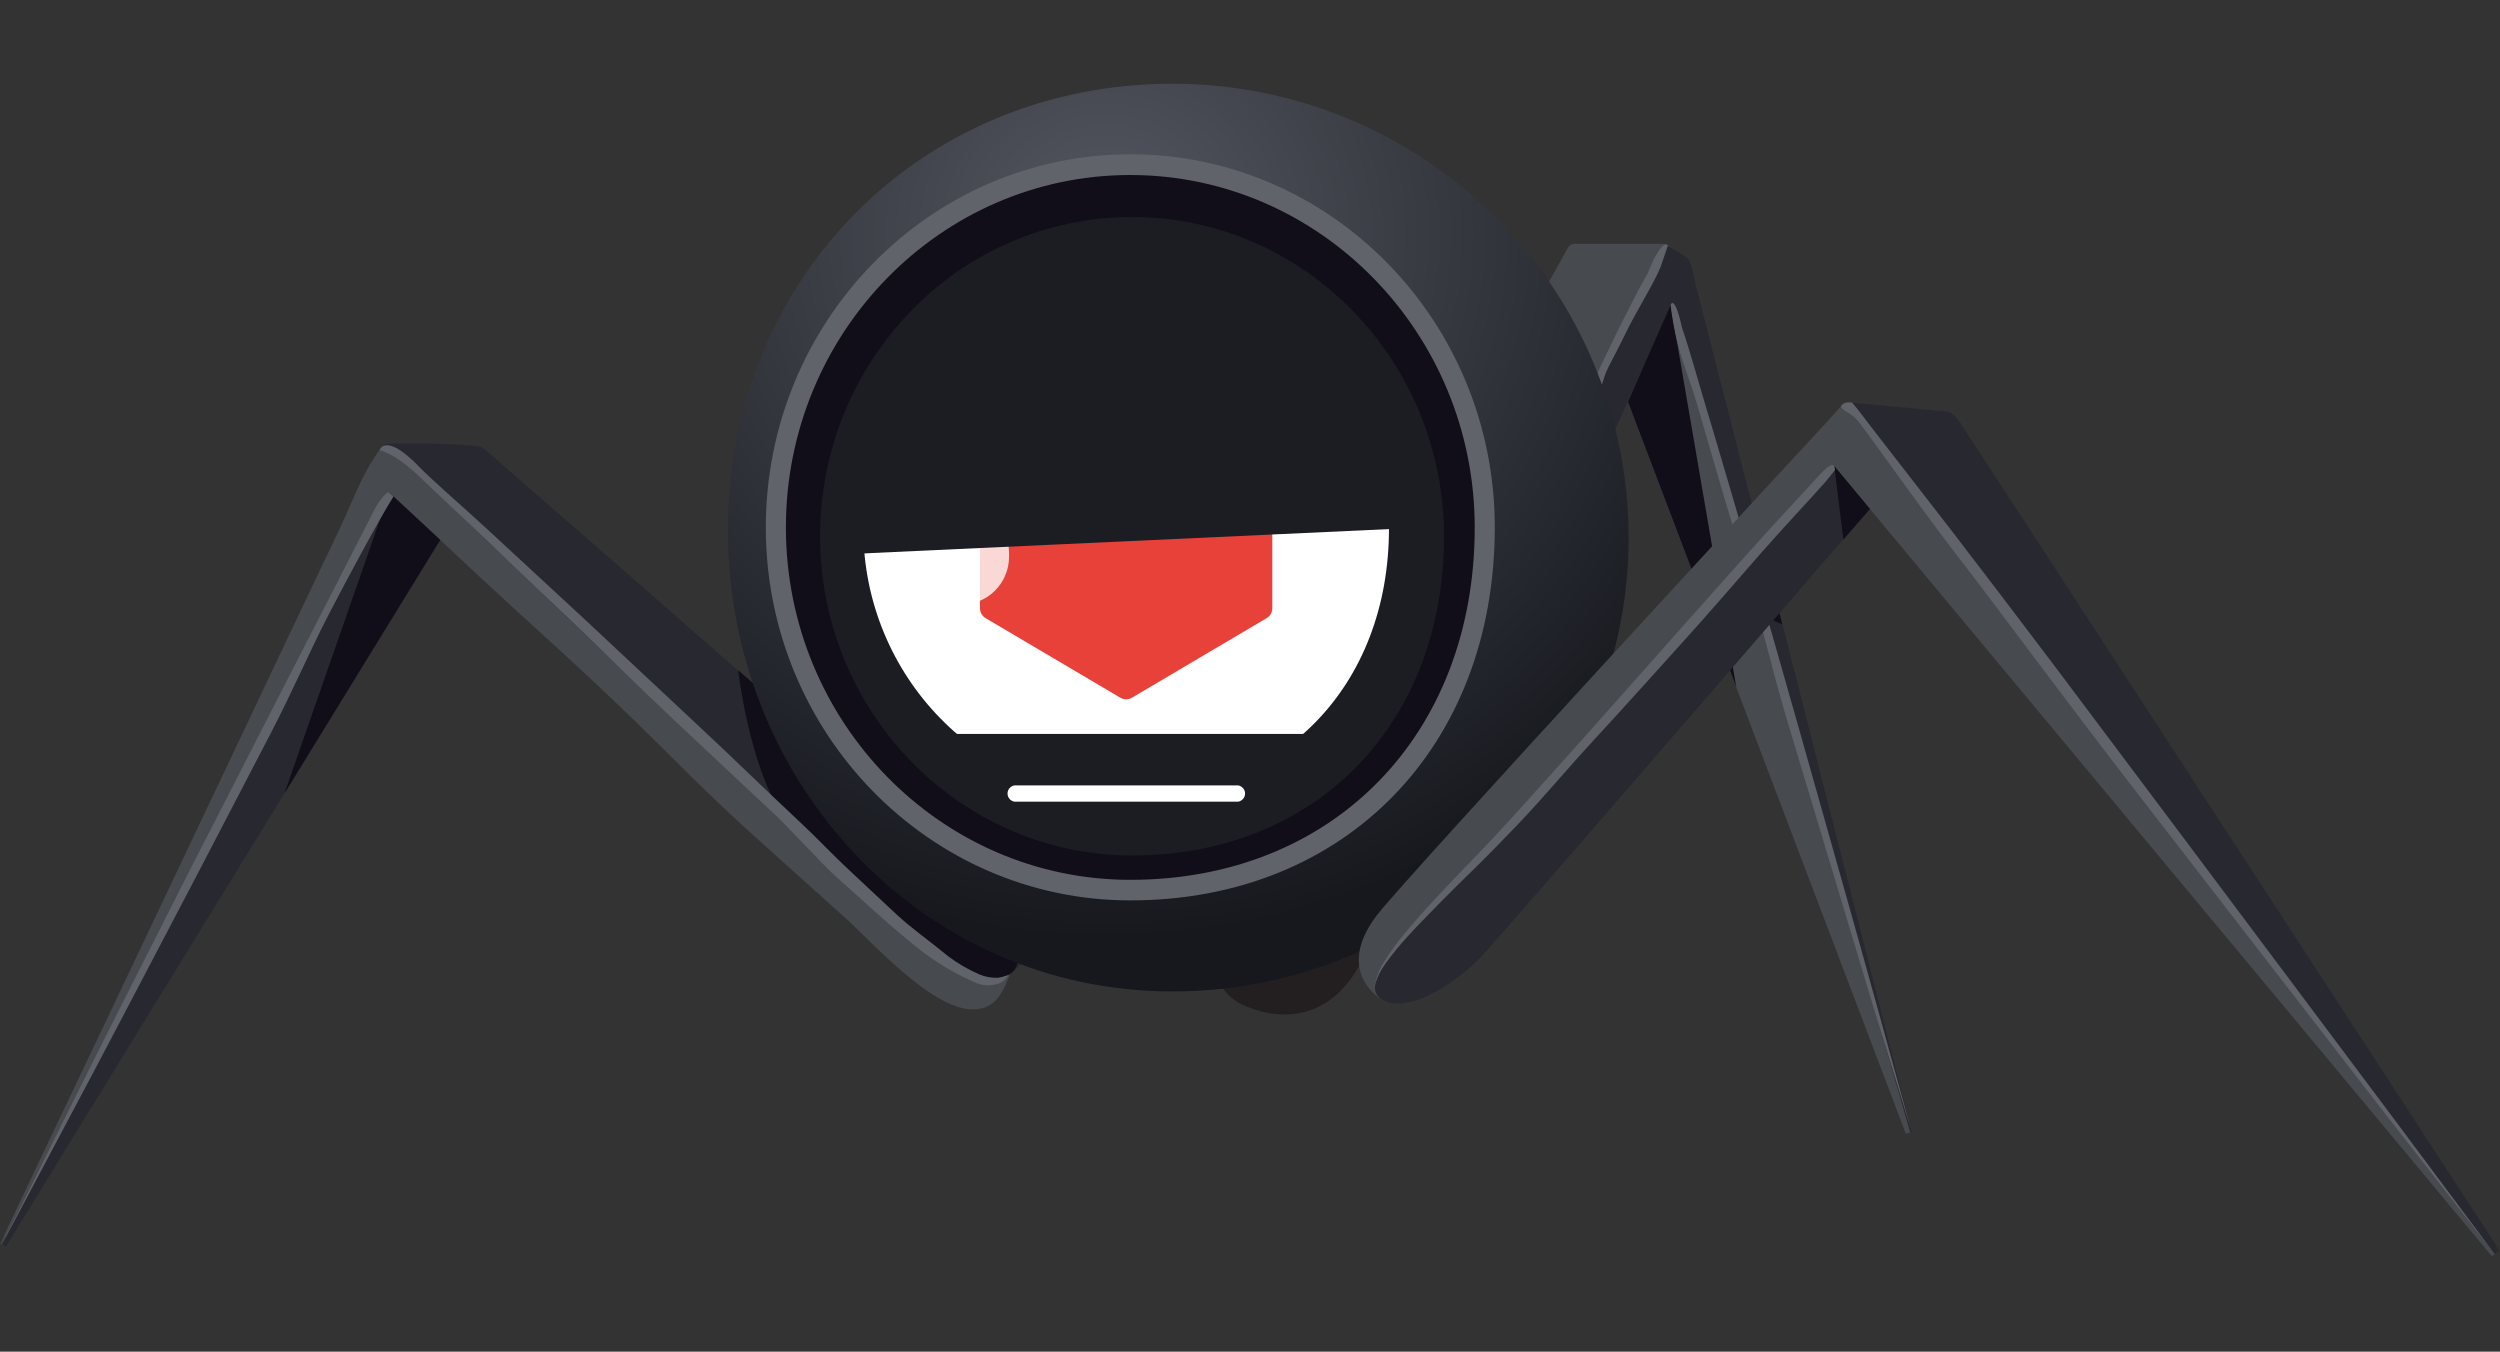 <svg width="209" height="113" viewBox="0 0 209 113" fill="none" xmlns="http://www.w3.org/2000/svg">
<rect x="0" y="0" width="209" height="113" fill="#333333" stroke="none"/>
<mask id="mask0_1_828" style="mask-type:luminance" maskUnits="userSpaceOnUse" x="0" y="0" width="209" height="113">
<path d="M209 0H0V112.418H209V0Z" fill="white"/>
</mask>
<g mask="url(#mask0_1_828)">
<path d="M159.331 94.787L134.608 29.685L140.039 21.396L159.732 94.642L159.331 94.787Z" fill="#474B4F"/>
<path d="M141.179 21.8C141.179 21.8 141.096 21.632 141.115 21.645C141.259 21.889 141.368 22.152 141.438 22.426C141.566 22.907 141.662 23.401 141.785 23.887C141.908 24.372 142.068 24.989 142.204 25.538C142.382 26.233 142.56 26.927 142.733 27.616L143.363 30.08L144.088 32.861C144.352 33.895 144.612 34.925 144.876 35.955C145.159 37.071 145.443 38.188 145.729 39.304L146.641 42.865C146.96 44.108 147.275 45.352 147.594 46.595C147.913 47.838 148.246 49.163 148.574 50.447C148.903 51.731 149.24 53.074 149.578 54.389L150.59 58.368L151.602 62.343L152.601 66.276C152.929 67.559 153.256 68.841 153.581 70.124L154.529 73.844L155.441 77.388L156.289 80.722L157.069 83.794C157.306 84.719 157.542 85.645 157.776 86.57C157.986 87.381 158.192 88.193 158.396 89.007L158.92 91.053L159.331 92.677C159.431 93.058 159.527 93.444 159.627 93.83C159.677 94.043 159.732 94.256 159.787 94.469C159.801 94.508 159.812 94.547 159.819 94.588L159.691 94.642L139.665 25.484C140.057 24.508 140.449 23.528 140.846 22.553C140.9 22.408 140.937 22.253 140.992 22.099C141.046 21.945 141.087 21.795 141.179 21.8Z" fill="#282930"/>
<path d="M101.655 80.863C101.951 80.35 102.234 79.869 102.444 79.479C103.697 77.124 105.038 74.779 106.338 72.506C107.965 69.652 104.514 68.726 106.018 65.759L131.01 20.843C131.075 20.678 131.196 20.542 131.352 20.459C131.509 20.376 131.69 20.351 131.863 20.389H138.858C139.058 20.36 139.261 20.404 139.432 20.511L140.928 21.609L140.745 22.185L122.201 65.346C120.942 68.35 117.021 70.369 115.772 73.377L112.758 80.636C112.548 81.076 99.639 84.306 101.655 80.863Z" fill="#474B4F"/>
<path d="M139.072 20.929C139.236 20.412 139.377 20.534 139.459 20.548L141.014 21.519C141.078 21.6 141.137 21.686 141.197 21.773C140.741 23.619 131.421 43.791 131.421 43.791L130.367 38.483C130.367 38.483 138.16 23.959 139.072 20.929Z" fill="#282930"/>
<path d="M136.094 33.587L139.665 25.484L144.065 51.096L146.326 48.187L147.79 47.466L148.989 52.184L147.17 51.449L144.749 55.102L145.155 57.443L136.094 33.587Z" fill="#110E19"/>
<path d="M139.432 20.538C139.432 20.538 139.013 19.704 137.731 22.88C137.02 24.091 136.199 25.765 135.36 27.417C134.941 28.247 134.544 29.091 134.17 29.88C133.796 30.67 133.431 31.405 133.153 32.044C132.574 33.319 132.209 34.177 132.209 34.177L132.903 34.513C132.903 34.513 132.711 34.939 133.359 33.696C133.691 33.079 134.056 31.486 134.448 30.706C134.84 29.926 135.388 28.927 135.784 28.084C136.578 26.396 138.315 23.619 138.83 22.312L139.432 20.538Z" fill="#606369"/>
<path d="M139.665 25.484C139.781 26.515 139.963 27.538 140.207 28.546C140.663 30.465 141.315 31.722 142.223 34.993C142.679 36.618 143.422 39.077 143.955 40.942C144.489 42.806 145.164 44.925 145.779 46.949C146.983 50.991 148.1 55.837 149.381 60.147C151.976 68.767 154.57 77.388 156.513 83.848L159.81 94.601C159.81 94.601 158.61 90.264 156.818 83.758C155.026 77.251 152.55 68.599 150.116 59.938C148.88 55.61 147.649 51.282 146.495 47.234C145.907 45.211 145.342 43.251 144.804 41.395L143.262 36.169C142.264 32.929 141.274 29.268 140.622 27.417C139.984 24.531 139.665 25.484 139.665 25.484Z" fill="#606369"/>
<path d="M31.918 37.353C32.096 37.13 32.433 37.289 32.433 37.289L32.766 37.893L35.447 41.976L36.282 42.579L0.383 104.17H0.347L0 103.993L1.154 101.565L4.227 95.091C5.704 91.988 7.183 88.883 8.664 85.777L13.862 74.829C15.658 71.048 17.458 67.256 19.26 63.454L24.276 52.86L28.38 44.24C28.986 42.961 29.52 41.645 30.126 40.361C30.621 39.301 31.221 38.293 31.918 37.353Z" fill="#474B4F"/>
<path d="M0.347 104.165L0.146 104.065L33.286 39.757L37.549 43.927L0.506 104.192L0.347 104.165Z" fill="#282930"/>
<path d="M32.128 37.344C32.128 37.344 32.794 37.312 32.447 37.289L67.169 62.955L73.175 67.492L78.008 71.122C78.304 71.344 78.778 71.648 79.326 71.998C82.002 73.713 86.754 75.527 85.454 78.635C84.237 81.553 83.99 84.533 81.141 84.379C77.748 84.22 72.737 78.603 70.717 76.78C63.294 70.088 61.461 68.59 56.636 63.781C50.992 58.146 48.064 55.51 42.989 50.882C38.626 46.894 35.238 43.623 30.874 39.648C30.505 39.299 31.831 37.58 32.128 37.344Z" fill="#474B4F"/>
<path d="M32.374 37.108C33.286 36.981 39.811 37.108 40.276 37.389C40.909 37.851 41.505 38.361 42.059 38.913L44.562 41.082L51.717 47.307C54.68 49.893 57.64 52.484 60.594 55.079C63.683 57.801 66.764 60.523 69.837 63.246C72.597 65.696 75.342 68.159 78.072 70.636C80.046 72.451 82.02 74.23 83.936 76.081C84.465 76.598 84.993 77.115 85.49 77.664C85.655 77.846 86.028 78.154 86.06 78.422C86.243 80.078 84.237 83.286 80.297 81.017C78.56 80.024 76.996 78.635 75.45 77.342C72.86 75.174 70.338 72.923 67.826 70.655C64.753 67.878 61.704 65.071 58.679 62.234C55.524 59.294 52.384 56.336 49.259 53.359C46.441 50.683 43.629 47.998 40.823 45.306C38.758 43.328 36.761 41.282 34.654 39.363C32.547 37.444 32.374 37.13 31.918 37.353C31.827 37.398 32.114 37.144 32.374 37.108Z" fill="#282930"/>
<path d="M85.098 80.337C85.098 80.337 84.916 83.376 79.449 80.486C73.982 77.596 70.297 73.009 66.572 69.543C62.847 66.077 61.711 56.032 61.711 56.032L85.819 77.011L85.098 80.337Z" fill="#110E19"/>
<path d="M36.802 45.138L32.547 41.182L23.779 66.331L36.802 45.138Z" fill="#110E19"/>
<path d="M101.459 80.232C101.467 81.099 101.743 81.943 102.25 82.648C102.756 83.353 103.469 83.886 104.29 84.175C107.938 85.627 111.969 84.824 114.281 79.411C116.989 73.059 116.278 75.391 116.278 75.391L101.459 80.232Z" fill="#231F20"/>
<path d="M136.154 44.943C136.154 55.004 132.138 64.653 124.99 71.768C117.841 78.884 108.145 82.883 98.034 82.886C76.973 82.886 60.85 65.292 60.85 44.322C60.85 23.352 76.959 7 98.034 7C108.145 7.004 117.841 11.003 124.99 18.118C132.138 25.233 136.154 34.882 136.154 44.943Z" fill="url(#paint0_radial_1_828)"/>
<path d="M94.491 74.411C78.154 74.411 64.853 60.8 64.853 44.09C64.853 27.38 78.145 13.769 94.491 13.769C110.838 13.769 124.13 27.38 124.13 44.09C124.125 61.944 111.941 74.411 94.491 74.411ZM94.491 25.629C84.542 25.629 76.448 33.909 76.448 44.09C76.448 54.271 84.542 62.556 94.491 62.556C100.091 62.556 104.728 60.741 107.902 57.279C110.893 54.026 112.539 49.344 112.539 44.09C112.539 33.909 104.445 25.629 94.491 25.629Z" fill="#110E19"/>
<path d="M94.491 75.273C77.689 75.273 64.023 61.286 64.023 44.095C64.023 26.904 77.689 12.898 94.491 12.898C111.294 12.898 124.964 26.886 124.964 44.081C124.964 62.452 112.434 75.273 94.491 75.273ZM94.491 14.631C78.619 14.631 65.701 27.848 65.701 44.095C65.701 60.342 78.619 73.554 94.491 73.554C111.444 73.554 123.286 61.44 123.286 44.095C123.286 27.87 110.368 14.631 94.491 14.631ZM94.491 63.418C84.082 63.418 75.605 54.748 75.605 44.095C75.605 33.442 84.082 24.767 94.491 24.767C104.901 24.767 113.378 33.437 113.378 44.095C113.378 49.539 111.654 54.457 108.513 57.869C105.179 61.499 100.314 63.418 94.491 63.418ZM94.491 26.487C85.007 26.487 77.287 34.386 77.287 44.095C77.287 53.804 85.007 61.699 94.491 61.699C99.854 61.699 104.281 59.965 107.291 56.708C110.131 53.614 111.7 49.14 111.7 44.113C111.714 34.386 103.962 26.509 94.491 26.509V26.487Z" fill="#606369"/>
<path d="M94.642 71.517C80.26 71.517 68.56 59.543 68.56 44.83C68.56 30.116 80.251 18.143 94.642 18.143C109.032 18.143 120.719 30.139 120.719 44.83C120.719 60.537 109.994 71.517 94.642 71.517ZM94.642 28.578C85.883 28.578 78.756 35.869 78.756 44.83C78.756 53.79 85.883 61.081 94.642 61.081C99.566 61.081 103.647 59.475 106.442 56.436C109.073 53.573 110.523 49.453 110.523 44.83C110.523 35.869 103.397 28.578 94.642 28.578Z" fill="#1B1D23"/>
<path d="M94.181 25.938C83.808 25.938 75.363 34.558 75.363 45.193C75.363 55.828 83.808 64.443 94.181 64.443C100.022 64.443 104.856 62.542 108.161 58.94C111.28 55.551 112.999 50.664 112.999 45.193C112.999 34.572 104.559 25.938 94.181 25.938Z" fill="#231F20"/>
<path d="M94.145 66.648C82.03 66.648 72.171 56.562 72.171 44.167C72.171 31.772 82.03 21.682 94.145 21.682C106.26 21.682 116.118 31.768 116.118 44.167C116.118 57.402 107.081 66.648 94.145 66.648Z" fill="white"/>
<path d="M105.909 51.667L94.633 58.328C94.485 58.414 94.317 58.46 94.145 58.46C93.973 58.46 93.805 58.414 93.657 58.328L82.381 51.667C82.241 51.581 82.125 51.461 82.045 51.318C81.965 51.175 81.924 51.014 81.925 50.85V37.48C81.924 37.316 81.965 37.155 82.045 37.012C82.125 36.869 82.241 36.749 82.381 36.663L93.657 30.003C93.805 29.916 93.973 29.87 94.145 29.87C94.317 29.87 94.485 29.916 94.633 30.003L105.909 36.663C106.049 36.749 106.165 36.869 106.244 37.012C106.324 37.155 106.366 37.316 106.365 37.48V50.85C106.366 51.014 106.324 51.175 106.244 51.318C106.165 51.461 106.049 51.581 105.909 51.667Z" fill="#E74139"/>
<path opacity="0.79" d="M76.221 46.386C76.235 45.3 76.67 44.261 77.434 43.486C78.198 42.71 79.233 42.257 80.324 42.221C80.853 42.22 81.377 42.322 81.866 42.523C82.355 42.724 82.799 43.018 83.174 43.39C83.548 43.762 83.845 44.203 84.048 44.689C84.251 45.175 84.355 45.696 84.355 46.223V46.549C84.356 47.076 84.252 47.598 84.049 48.084C83.847 48.571 83.55 49.013 83.176 49.385C82.801 49.757 82.356 50.052 81.867 50.253C81.378 50.454 80.854 50.557 80.324 50.556C79.233 50.52 78.198 50.067 77.434 49.291C76.67 48.515 76.235 47.477 76.221 46.391V46.386Z" fill="white"/>
<path opacity="0.79" d="M75.363 42.843C75.363 42.484 75.457 42.132 75.637 41.822C75.809 41.475 76.076 41.184 76.406 40.98C76.737 40.776 77.118 40.669 77.506 40.669C78.063 40.669 78.596 40.889 78.99 41.281C79.383 41.672 79.604 42.203 79.604 42.756V42.929C79.604 43.482 79.383 44.013 78.99 44.405C78.596 44.796 78.063 45.016 77.506 45.016C77.118 45.016 76.737 44.908 76.407 44.704C76.077 44.501 75.81 44.209 75.637 43.863C75.458 43.553 75.364 43.201 75.363 42.843Z" fill="white"/>
<path d="M127.098 63.377L154.297 33.886L155.843 34.44L156.226 34.853L162.035 34.399C162.336 34.549 162.646 34.694 162.947 34.83C159.372 38.977 128.521 74.756 124.189 79.588C121.49 82.578 117.349 84.865 115.462 83.494C114.908 83.071 114.468 82.518 114.18 81.885C113.892 81.252 113.765 80.558 113.811 79.865C113.829 77.433 125.539 65.138 127.098 63.377Z" fill="#282930"/>
<path d="M154.689 33.651L161.843 34.318C162.796 34.431 162.956 34.163 163.772 35.184L209 104.601C208.85 104.673 208.708 104.755 208.544 104.832L154.397 33.741L154.689 33.651Z" fill="#282930"/>
<path d="M154.023 33.841C154.096 33.809 154.315 33.764 154.393 33.741L208.562 104.855L208.302 105L151.506 36.754L154.023 33.841Z" fill="#474B4F"/>
<path d="M115.069 76.562C117.317 73.576 152.081 35.96 153.987 33.914L153.262 39.004C153.262 39.004 125.256 70.133 122.256 73.304C116.086 79.81 113.806 82.283 115.457 83.535C115.452 83.522 111.54 81.249 115.069 76.562Z" fill="#474B4F"/>
<path d="M153.344 38.963L154.105 45.116L156.326 42.548L153.344 38.963Z" fill="#110E19"/>
<path d="M84.3 81.507C84.034 81.606 83.761 81.686 83.484 81.748C82.924 81.777 82.365 81.676 81.852 81.453C80.93 81.046 80.058 80.536 79.253 79.933C77.461 78.458 76.335 77.723 74.948 76.444C73.763 75.346 72.358 74.012 71 72.751C69.641 71.489 68.241 69.992 66.759 68.613C63.791 65.845 61.31 63.386 58.146 60.446L48.862 51.758C45.885 49.004 43.108 46.431 40.723 44.231C38.338 42.03 36.273 40.288 34.95 38.932C34.038 37.988 32.306 36.491 31.727 37.63C33.291 38.083 34.795 39.567 35.953 40.697C36.902 41.604 39.67 44.181 40.837 45.311C43.172 47.579 45.191 49.476 48.133 52.27C51.074 55.065 53.249 57.293 56.408 60.247C59.568 63.2 61.424 64.974 64.393 67.733C65.893 69.094 68.551 72.075 69.928 73.322C72.322 75.437 74.424 77.442 76.932 79.42C78.386 80.546 79.98 81.483 81.674 82.206C82.151 82.381 82.668 82.417 83.165 82.31C83.404 82.273 83.631 82.182 83.828 82.042C84.025 81.903 84.187 81.72 84.3 81.507Z" fill="#606369"/>
<path d="M32.547 41.182C32.547 41.182 32.411 41.078 32.064 41.477C31.791 41.796 31.553 42.143 31.353 42.511C31.184 42.843 30.988 43.228 30.765 43.659C29.884 45.379 28.622 47.838 27.117 50.791L21.946 60.877C20.058 64.57 18.047 68.509 16.018 72.447C12.029 80.341 8.007 88.222 5.075 94.17C2.143 100.118 0.146 104.065 0.146 104.065L5.33 94.311C8.458 88.467 12.544 80.623 16.652 72.796L22.648 61.276C24.554 57.597 25.881 54.471 27.404 51.517C28.927 48.564 31.695 43.419 32.898 41.504L32.547 41.182Z" fill="#606369"/>
<path d="M153.344 38.963C153.344 38.963 153.184 38.51 152.117 39.698C151.05 40.887 148.684 43.392 146.855 45.438C145.027 47.484 142.884 49.857 140.613 52.429L133.486 60.464C131.056 63.187 128.621 65.909 126.309 68.454C125.151 69.722 124.025 70.919 122.93 72.047C121.836 73.177 120.806 74.252 119.871 75.26C118.936 76.267 118.106 77.22 117.395 78.082C116.768 78.822 116.199 79.609 115.694 80.436C115.36 80.965 115.115 81.544 114.969 82.151C114.932 82.311 114.915 82.474 114.919 82.637C114.919 82.75 114.919 82.805 114.919 82.805V82.637C114.925 82.475 114.952 82.315 115.001 82.161C115.187 81.575 115.469 81.025 115.835 80.532C116.398 79.755 117.007 79.012 117.659 78.309C118.403 77.483 119.287 76.594 120.24 75.614C121.193 74.634 122.26 73.595 123.382 72.497C124.504 71.399 125.662 70.196 126.856 68.958C129.223 66.472 130.96 64.335 133.445 61.649C135.93 58.963 138.388 56.204 140.681 53.672C142.975 51.141 145.241 48.496 147.065 46.413C148.889 44.331 151.529 41.509 152.587 40.311C152.706 40.175 153.321 39.404 153.408 39.29L153.344 38.963Z" fill="#606369"/>
<path d="M154.174 33.714C154.111 33.74 154.055 33.778 154.007 33.826C153.96 33.875 153.924 33.932 153.9 33.995C154.247 34.549 154.725 34.399 155.455 35.356C156.941 37.298 160.411 42.253 162.956 45.583C168.085 52.216 172.157 57.919 180.315 68.427C187.154 77.265 194.824 87.188 199.963 93.834L208.562 104.85L200.222 93.657C195.207 86.947 188.495 78 181.797 69.049L171.943 55.914L167.383 49.898L163.28 44.526L157.046 36.491C156.285 35.533 155.282 34.141 154.835 33.66C154.614 33.605 154.382 33.624 154.174 33.714Z" fill="#606369"/>
<path d="M76.148 61.358C78.473 63.947 81.322 66.019 84.507 67.437C87.692 68.855 91.143 69.588 94.633 69.588C98.123 69.588 101.573 68.855 104.758 67.437C107.944 66.019 110.792 63.947 113.118 61.358H76.148Z" fill="#1B1D23"/>
<path d="M119.068 44.095C119.068 43.75 119.091 43.405 119.091 43.051C119.091 36.487 116.471 30.192 111.806 25.551C107.141 20.909 100.815 18.302 94.218 18.302C87.621 18.302 81.294 20.909 76.63 25.551C71.965 30.192 69.344 36.487 69.344 43.051C69.346 44.167 69.422 45.281 69.573 46.386L119.068 44.095Z" fill="#1B1D23"/>
<path d="M103.506 67.02H84.811C84.649 66.994 84.501 66.911 84.395 66.786C84.288 66.662 84.23 66.504 84.23 66.34C84.23 66.176 84.288 66.018 84.395 65.893C84.501 65.769 84.649 65.686 84.811 65.659H103.506C103.668 65.686 103.816 65.769 103.922 65.893C104.029 66.018 104.087 66.176 104.087 66.34C104.087 66.504 104.029 66.662 103.922 66.786C103.816 66.911 103.668 66.994 103.506 67.02Z" fill="white"/>
</g>
<defs>
<radialGradient id="paint0_radial_1_828" cx="0" cy="0" r="1" gradientUnits="userSpaceOnUse" gradientTransform="translate(92.476 19.527) rotate(180) scale(59.464 59.167)">
<stop stop-color="#555761"/>
<stop offset="1" stop-color="#16181E"/>
</radialGradient>
</defs>
</svg>
